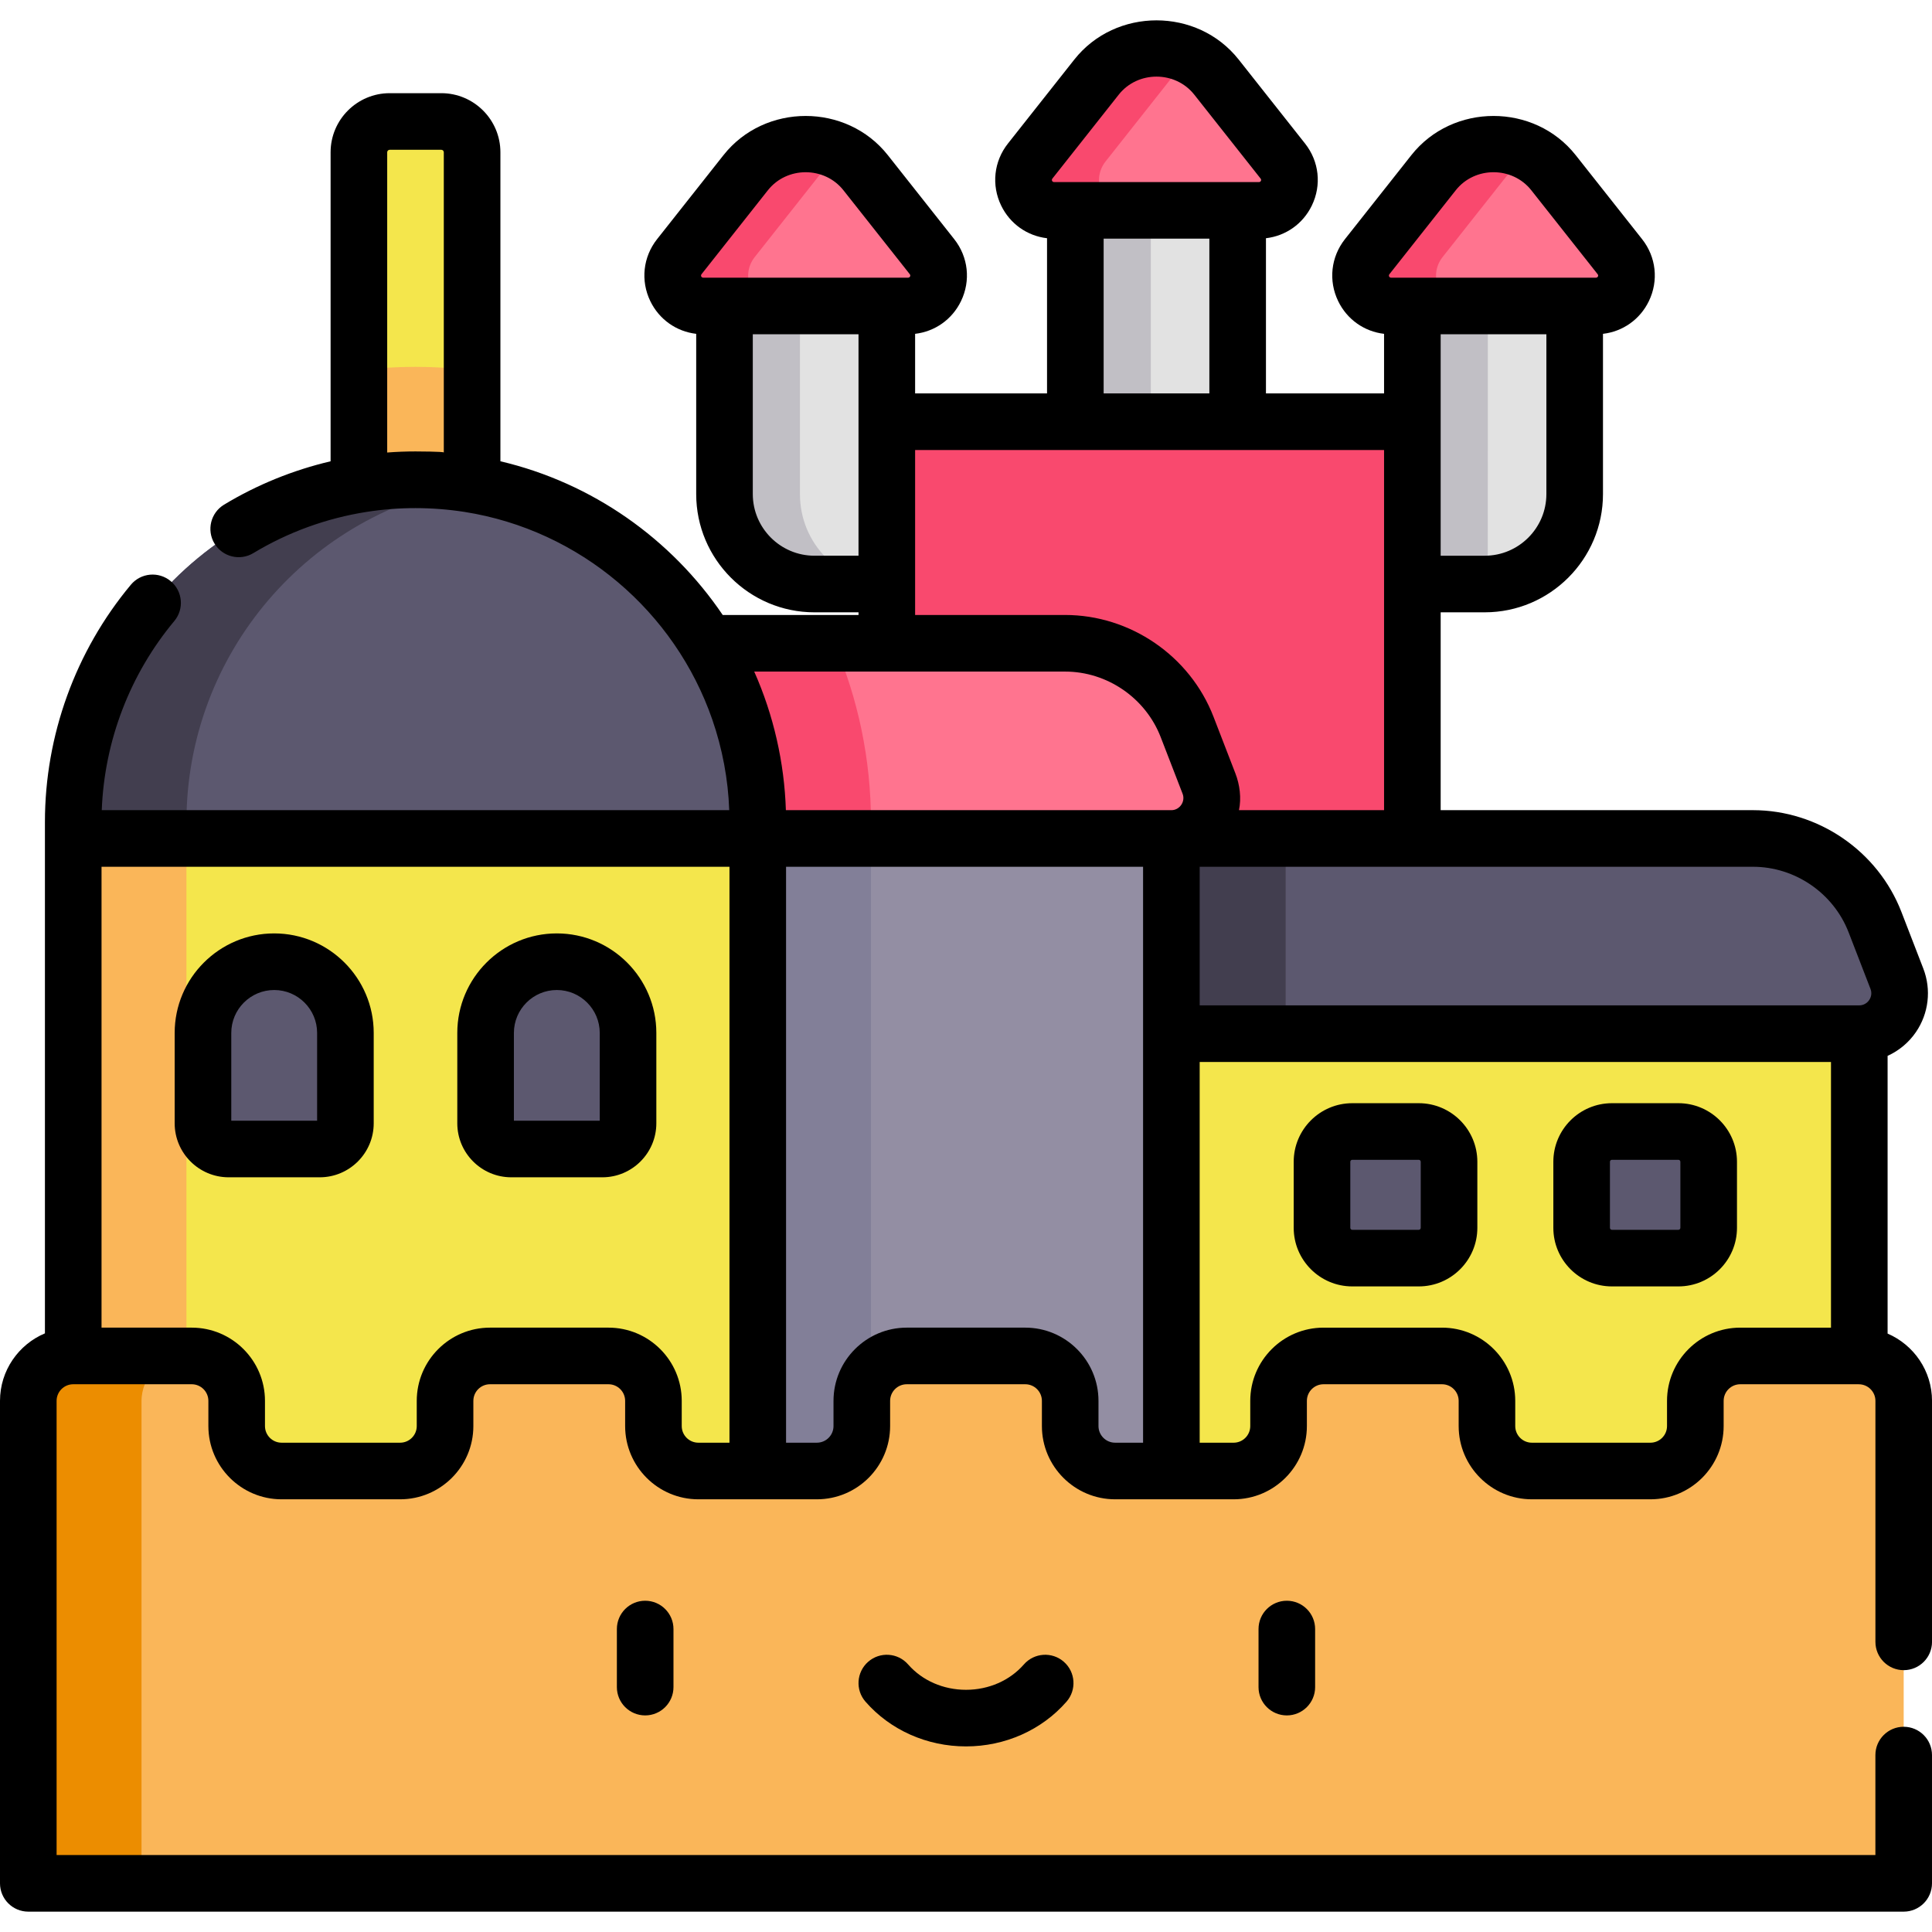 <svg id="Capa_1" enable-background="new 0 0 512 512" height="512" viewBox="0 0 512 512" width="512" xmlns="http://www.w3.org/2000/svg"><path d="m374.292 71.166v40.672l-21.619 24.233 21.619 18.783h19.175c13.167 0 23.841-10.674 23.841-23.841v-59.847z" fill="#e2e2e2"/><path d="m394.292 111.838v-40.672h-20v40.672 43.016h19.175c.269 0 .535-.012.802-.021z" fill="#c1bfc5"/><path d="m235.015 71.166v40.672l21.619 24.233-21.619 18.783h-19.175c-13.167 0-23.841-10.674-23.841-23.841v-59.847z" fill="#e2e2e2"/><path d="m212 131.013v-59.847h-20v59.847c0 13.167 10.674 23.841 23.841 23.841h19.175l.023-.021c-12.795-.423-23.039-10.922-23.039-23.82z" fill="#c1bfc5"/><path d="m284.977 45.83h43.016v83.687h-43.016z" fill="#e2e2e2"/><path d="m284.977 45.83h20v83.688h-20z" fill="#c1bfc5"/><path d="m272.998 42.773 17.598-22.264c3.841-4.86 9.695-7.694 15.889-7.694 6.194 0 12.048 2.835 15.889 7.694l17.598 22.264c4.177 5.285.413 13.058-6.323 13.058h-54.327c-6.737-.001-10.501-7.774-6.324-13.058z" fill="#ff748f"/><path d="m292.998 42.772 17.597-22.264c1.639-2.074 3.647-3.775 5.889-5.048-3.012-1.711-6.449-2.646-10-2.646-6.194 0-12.048 2.835-15.889 7.694l-17.597 22.264c-4.177 5.285-.413 13.058 6.323 13.058h20c-6.736 0-10.5-7.773-6.323-13.058z" fill="#f9496e"/><path d="m235.015 111.838h139.276v139.276h-139.276z" fill="#f9496e"/><path d="m429.286 68.108-17.598-22.264c-3.841-4.86-9.695-7.694-15.889-7.694-6.194 0-12.048 2.835-15.889 7.694l-17.598 22.264c-4.177 5.285-.413 13.058 6.323 13.058h54.327c6.737 0 10.501-7.773 6.324-13.058z" fill="#ff748f"/><path d="m382.313 68.108 17.598-22.264c1.639-2.074 3.647-3.775 5.889-5.048-3.012-1.71-6.449-2.646-10-2.646-6.194 0-12.048 2.834-15.889 7.694l-17.598 22.264c-4.177 5.285-.413 13.058 6.323 13.058h20c-6.737 0-10.5-7.773-6.323-13.058z" fill="#f9496e"/><path d="m180.021 68.108 17.598-22.264c3.841-4.86 9.695-7.694 15.889-7.694 6.194 0 12.048 2.835 15.889 7.694l17.598 22.264c4.177 5.285.413 13.058-6.323 13.058h-54.327c-6.737 0-10.501-7.773-6.324-13.058z" fill="#ff748f"/><path d="m200.021 68.108 17.598-22.264c1.639-2.074 3.647-3.775 5.889-5.048-3.012-1.71-6.449-2.646-10-2.646-6.194 0-12.048 2.834-15.889 7.694l-17.598 22.264c-4.177 5.285-.413 13.058 6.323 13.058h20c-6.736 0-10.5-7.773-6.323-13.058z" fill="#f9496e"/><path d="m310.429 415.915h182.305v-141.903l-88.022-25.864-94.283 25.864z" fill="#f4e64c"/><g fill="#5c586f"><path d="m502.704 259.468-5.805-15.015c-5.166-13.361-18.016-22.169-32.34-22.169h-154.13v51.728h182.305c7.509 0 12.678-7.54 9.97-14.544z"/><path d="m375.99 299.94h-17.624c-4.43 0-8.02 3.591-8.02 8.02v17.511c0 4.43 3.591 8.02 8.02 8.02h17.624c4.43 0 8.02-3.591 8.02-8.02v-17.511c0-4.429-3.591-8.02-8.02-8.02z"/><path d="m444.797 299.94h-17.624c-4.43 0-8.02 3.591-8.02 8.02v17.511c0 4.43 3.591 8.02 8.02 8.02h17.624c4.43 0 8.02-3.591 8.02-8.02v-17.511c.001-4.429-3.59-8.02-8.02-8.02z"/></g><path d="m147.561 415.915h162.868v-193.631l-68.584-25.864-94.284 25.864z" fill="#938ea3"/><path d="m230.817 217.921c0-6.152-.465-12.196-1.358-18.103l-81.898 22.466v193.631h83.255v-197.994z" fill="#827f98"/><path d="m320.399 207.74-5.805-15.015c-5.166-13.361-18.016-22.169-32.34-22.169h-134.693v51.728h162.867c7.51 0 12.679-7.54 9.971-14.544z" fill="#ff748f"/><path d="m116.949 32.275h-13.673c-4.509 0-8.164 3.655-8.164 8.164v106.778h30v-106.779c0-4.509-3.655-8.163-8.163-8.163z" fill="#f4e64c"/><path d="m125.112 98.147c-4.916-.612-9.921-.931-15-.931s-10.084.319-15 .931v49.069h30z" fill="#fab659"/><path d="m230.817 217.921c0-16.804-3.456-32.814-9.687-47.365h-73.568v51.728h83.255z" fill="#f9496e"/><path d="m110.112 127.216c-50.095 0-90.705 40.61-90.705 90.705v4.363l90.705 22.369 90.705-22.369v-4.363c0-50.095-40.61-90.705-90.705-90.705z" fill="#5c586f"/><path d="m49.408 222.284v-4.363c0-44.984 32.749-82.313 75.705-89.463-4.88-.812-9.889-1.242-15-1.242-50.095 0-90.705 40.61-90.705 90.705v4.363l90.705 22.369 15-3.699z" fill="#423e4f"/><path d="m19.408 222.284h181.409v193.631h-181.409z" fill="#f4e64c"/><path d="m19.408 222.284h30v193.631h-30z" fill="#fab659"/><path d="m72.664 254.944c-10.424 0-18.874 8.45-18.874 18.874v23.946c0 3.762 3.05 6.811 6.811 6.811h24.125c3.762 0 6.811-3.05 6.811-6.811v-23.946c0-10.424-8.45-18.874-18.873-18.874z" fill="#5c586f"/><path d="m147.561 254.944c10.424 0 18.874 8.45 18.874 18.874v23.946c0 3.762-3.05 6.811-6.811 6.811h-24.125c-3.762 0-6.811-3.05-6.811-6.811v-23.946c0-10.424 8.45-18.874 18.873-18.874z" fill="#5c586f"/><path d="m492.592 359.42h-31.407c-6.576 0-11.908 5.331-11.908 11.908v6.675c0 6.576-5.331 11.908-11.908 11.908h-31.407c-6.576 0-11.908-5.331-11.908-11.908v-6.675c0-6.576-5.331-11.908-11.908-11.908h-31.407c-6.576 0-11.908 5.331-11.908 11.908v6.675c0 6.576-5.331 11.908-11.908 11.908h-31.407c-6.576 0-11.908-5.331-11.908-11.908v-6.675c0-6.576-5.331-11.908-11.908-11.908h-31.407c-6.576 0-11.908 5.331-11.908 11.908v6.675c0 6.576-5.331 11.908-11.908 11.908h-31.407c-6.576 0-11.908-5.331-11.908-11.908v-6.675c0-6.576-5.331-11.908-11.908-11.908h-31.407c-6.576 0-11.908 5.331-11.908 11.908v6.675c0 6.576-5.331 11.908-11.908 11.908h-31.401c-6.576 0-11.908-5.331-11.908-11.908v-6.675c0-6.576-5.331-11.908-11.908-11.908h-31.406c-6.576 0-11.908 5.331-11.908 11.908v127.858h497v-127.858c0-6.576-5.331-11.908-11.908-11.908z" fill="#fab659"/><path d="m49.408 359.42h-30c-6.576 0-11.908 5.332-11.908 11.908v127.857h30v-127.857c0-6.576 5.331-11.908 11.908-11.908z" fill="#ec8d00"/><path d="m310.429 222.284h30.283v51.728h-30.283z" fill="#423e4f"/><path d="m163.478 431.714v15.387c0 4.142 3.358 7.5 7.5 7.5s7.5-3.358 7.5-7.5v-15.387c0-4.143-3.358-7.5-7.5-7.5s-7.5 3.357-7.5 7.5z"/><path d="m341.022 424.214c-4.142 0-7.5 3.357-7.5 7.5v15.387c0 4.142 3.358 7.5 7.5 7.5s7.5-3.358 7.5-7.5v-15.387c0-4.143-3.357-7.5-7.5-7.5z"/><path d="m271.338 441.095c-3.733 4.271-9.324 6.72-15.338 6.72-6.015 0-11.605-2.449-15.338-6.72-2.725-3.119-7.463-3.438-10.583-.711-3.119 2.726-3.437 7.464-.711 10.582 6.582 7.53 16.289 11.849 26.632 11.849 10.342 0 20.049-4.318 26.631-11.848 2.727-3.119 2.408-7.857-.71-10.583s-7.857-2.408-10.583.711z"/><path d="m72.664 247.363c-14.542 0-26.374 11.832-26.374 26.374v23.946c0 7.891 6.42 14.312 14.311 14.312h24.125c7.892 0 14.312-6.42 14.312-14.312v-23.946c0-14.542-11.831-26.374-26.374-26.374zm11.374 49.632h-22.748v-23.257c0-6.271 5.102-11.374 11.374-11.374s11.374 5.103 11.374 11.374z"/><path d="m147.562 247.363c-14.543 0-26.374 11.832-26.374 26.374v23.946c0 7.891 6.42 14.312 14.312 14.312h24.125c7.891 0 14.312-6.42 14.312-14.312v-23.946c-.001-14.542-11.833-26.374-26.375-26.374zm11.374 49.632h-22.748v-23.257c0-6.271 5.103-11.374 11.374-11.374s11.374 5.103 11.374 11.374z"/><path d="m375.99 292.359h-17.624c-8.559 0-15.521 6.963-15.521 15.521v17.511c0 8.558 6.962 15.521 15.521 15.521h17.624c8.559 0 15.521-6.962 15.521-15.521v-17.511c-.001-8.558-6.963-15.521-15.521-15.521zm.52 33.032c0 .287-.233.521-.521.521h-17.624c-.287 0-.521-.233-.521-.521v-17.511c0-.287.233-.521.521-.521h17.624c.287 0 .521.233.521.521z"/><path d="m444.797 292.359h-17.624c-8.559 0-15.521 6.963-15.521 15.521v17.511c0 8.558 6.962 15.521 15.521 15.521h17.624c8.559 0 15.521-6.962 15.521-15.521v-17.511c0-8.558-6.962-15.521-15.521-15.521zm.521 33.032c0 .287-.233.521-.521.521h-17.624c-.287 0-.521-.233-.521-.521v-17.511c0-.287.233-.521.521-.521h17.624c.287 0 .521.233.521.521z"/><path d="m500.234 353.413-.001-73.599c2.986-1.351 5.595-3.504 7.504-6.288 3.393-4.95 4.126-11.247 1.962-16.844l-5.805-15.015c-6.236-16.128-22.044-26.965-39.335-26.965h-82.767v-52.431h11.675c17.281 0 31.34-14.06 31.34-31.34v-42.461c5.252-.612 9.81-3.809 12.16-8.663 2.622-5.415 1.934-11.71-1.797-16.43 0 0-17.587-22.251-17.598-22.264-10.95-13.853-32.612-13.834-43.546 0l-17.597 22.264c-3.73 4.72-4.419 11.016-1.798 16.43 2.351 4.854 6.908 8.051 12.16 8.664v15.787h-31.299v-41.124c5.252-.612 9.81-3.809 12.16-8.663 2.622-5.415 1.934-11.71-1.797-16.43 0 0-17.587-22.25-17.598-22.264-10.949-13.852-32.612-13.833-43.547 0l-17.597 22.264c-3.73 4.72-4.419 11.016-1.797 16.43 2.351 4.854 6.908 8.051 12.16 8.663v41.123h-34.961v-15.787c5.252-.612 9.81-3.809 12.16-8.663 2.622-5.415 1.934-11.71-1.797-16.43 0 0-17.589-22.253-17.598-22.264-10.947-13.85-32.613-13.833-43.546 0l-17.597 22.264c-3.73 4.72-4.419 11.016-1.797 16.43 2.351 4.854 6.908 8.051 12.16 8.663v42.462c0 17.281 14.06 31.34 31.341 31.34h11.675v.703h-35.99c-13.626-20.154-34.533-34.999-58.913-40.735v-81.883c0-8.637-7.027-15.664-15.664-15.664h-13.673c-8.637 0-15.664 7.027-15.664 15.664v81.891c-9.922 2.329-19.456 6.188-28.234 11.494-3.545 2.143-4.682 6.754-2.539 10.299s6.753 4.681 10.298 2.539c9.207-5.565 19.396-9.25 29.982-10.917 8.617-1.356 17.398-1.335 26.018.004 30.612 4.834 55.73 26.41 65.633 55.035 2.666 7.706 4.2 15.85 4.483 24.001h-166.286c.695-18.332 7.461-36.026 19.229-50.13 2.653-3.181 2.227-7.91-.954-10.563-3.18-2.654-7.91-2.228-10.563.953-14.685 17.599-22.771 39.93-22.771 62.877v135.51c-6.988 2.939-11.908 9.853-11.908 17.897v127.857c0 4.142 3.358 7.5 7.5 7.5h497c4.142 0 7.5-3.358 7.5-7.5v-33.994c0-4.142-3.358-7.5-7.5-7.5s-7.5 3.358-7.5 7.5v26.495h-482v-120.358c0-2.43 1.977-4.408 4.408-4.408h31.407c2.43 0 4.408 1.978 4.408 4.408v6.675c0 10.702 8.707 19.408 19.408 19.408h31.406c10.702 0 19.408-8.706 19.408-19.408v-6.675c0-2.43 1.978-4.408 4.408-4.408h31.407c2.431 0 4.408 1.978 4.408 4.408v6.675c0 10.702 8.707 19.408 19.408 19.408h31.407c10.702 0 19.408-8.706 19.408-19.408v-6.675c0-2.43 1.978-4.408 4.408-4.408h31.407c2.431 0 4.408 1.978 4.408 4.408v6.675c0 10.702 8.707 19.408 19.408 19.408h31.407c10.702 0 19.408-8.706 19.408-19.408v-6.675c0-2.43 1.978-4.408 4.408-4.408h31.407c2.431 0 4.408 1.978 4.408 4.408v6.675c0 10.702 8.707 19.408 19.408 19.408h31.407c10.702 0 19.408-8.706 19.408-19.408v-6.675c0-2.43 1.978-4.408 4.408-4.408h31.236c.083.003.165.006.233.006 2.401.034 4.346 1.992 4.346 4.401v63.863c0 4.142 3.358 7.5 7.5 7.5s7.5-3.358 7.5-7.5v-63.863c-.006-7.987-4.86-14.86-11.772-17.833zm-397.622-233.49v-79.566c0-.366.297-.664.664-.664h13.673c.366 0 .664.297.664.664v79.562c-.019-.264-7.207-.284-7.5-.284-2.502.001-5.007.094-7.501.288zm387.291 127.154s5.805 15.015 5.805 15.015c.8 2.069-.774 4.339-2.975 4.339h-174.804v-36.729h146.629c11.142.001 21.327 6.983 25.345 17.375zm-80.096-116.145c0 9.01-7.33 16.34-16.34 16.34h-11.675v-58.687h28.016v42.347zm-41.61-58.253s17.586-22.249 17.598-22.264c5.035-6.371 14.981-6.364 20.01 0 0 0 17.519 22.165 17.597 22.264.295.373.024.907-.439.907 0 0-54.27 0-54.327 0-.471-.001-.726-.544-.439-.907zm-71.717-47.6c5.034-6.369 14.983-6.36 20.01 0 0 0 17.501 22.143 17.597 22.264.294.372.023.907-.438.907 0 0-54.255 0-54.327 0-.473 0-.727-.543-.44-.907 0 0 17.582-22.245 17.598-22.264zm-4.003 38.17h28.016v41.007h-28.016zm-88.975-12.835c5.031-6.365 14.985-6.359 20.011 0 0 0 17.526 22.174 17.597 22.264.294.372.022.907-.439.907 0 0-54.262 0-54.327 0-.472 0-.726-.544-.44-.907.001.001 17.589-22.251 17.598-22.264zm12.338 96.858c-9.01 0-16.341-7.33-16.341-16.34v-42.347h28.016v58.687zm26.676-28.015h124.276v95.446s-38.454 0-38.454-.002c.681-3.176.218-6.743-.944-9.747 0 0-5.805-15.015-5.805-15.015-6.236-16.128-22.043-26.964-39.335-26.964h-39.738zm-42.637 58.718h82.375c11.142 0 21.327 6.982 25.344 17.374 0 0 5.805 15.012 5.806 15.015.789 2.041-.762 4.339-2.975 4.339h-102.162c-.405-12.63-3.257-25.178-8.388-36.728zm-19.212 199.947v-6.675c0-10.702-8.707-19.408-19.408-19.408h-31.407c-10.702 0-19.408 8.706-19.408 19.408v6.675c0 2.43-1.978 4.408-4.408 4.408h-31.406c-2.431 0-4.408-1.978-4.408-4.408v-6.675c0-10.702-8.706-19.408-19.408-19.408h-23.906v-122.136h166.41v152.627h-8.243c-2.431 0-4.408-1.978-4.408-4.408zm110.444 0v-6.675c0-10.702-8.707-19.408-19.408-19.408h-31.407c-10.702 0-19.408 8.706-19.408 19.408v6.675c0 2.43-1.978 4.408-4.408 4.408h-8.164v-152.627h94.612v152.627h-7.41c-2.43 0-4.407-1.978-4.407-4.408zm170.075-26.082c-10.702 0-19.408 8.706-19.408 19.408v6.675c0 2.43-1.978 4.408-4.408 4.408h-31.407c-2.431 0-4.408-1.978-4.408-4.408v-6.675c0-10.702-8.707-19.408-19.408-19.408h-31.407c-10.702 0-19.408 8.706-19.408 19.408v6.675c0 2.43-1.978 4.408-4.408 4.408h-8.997l.001-100.898h167.304v70.408h-24.046z"/></svg>